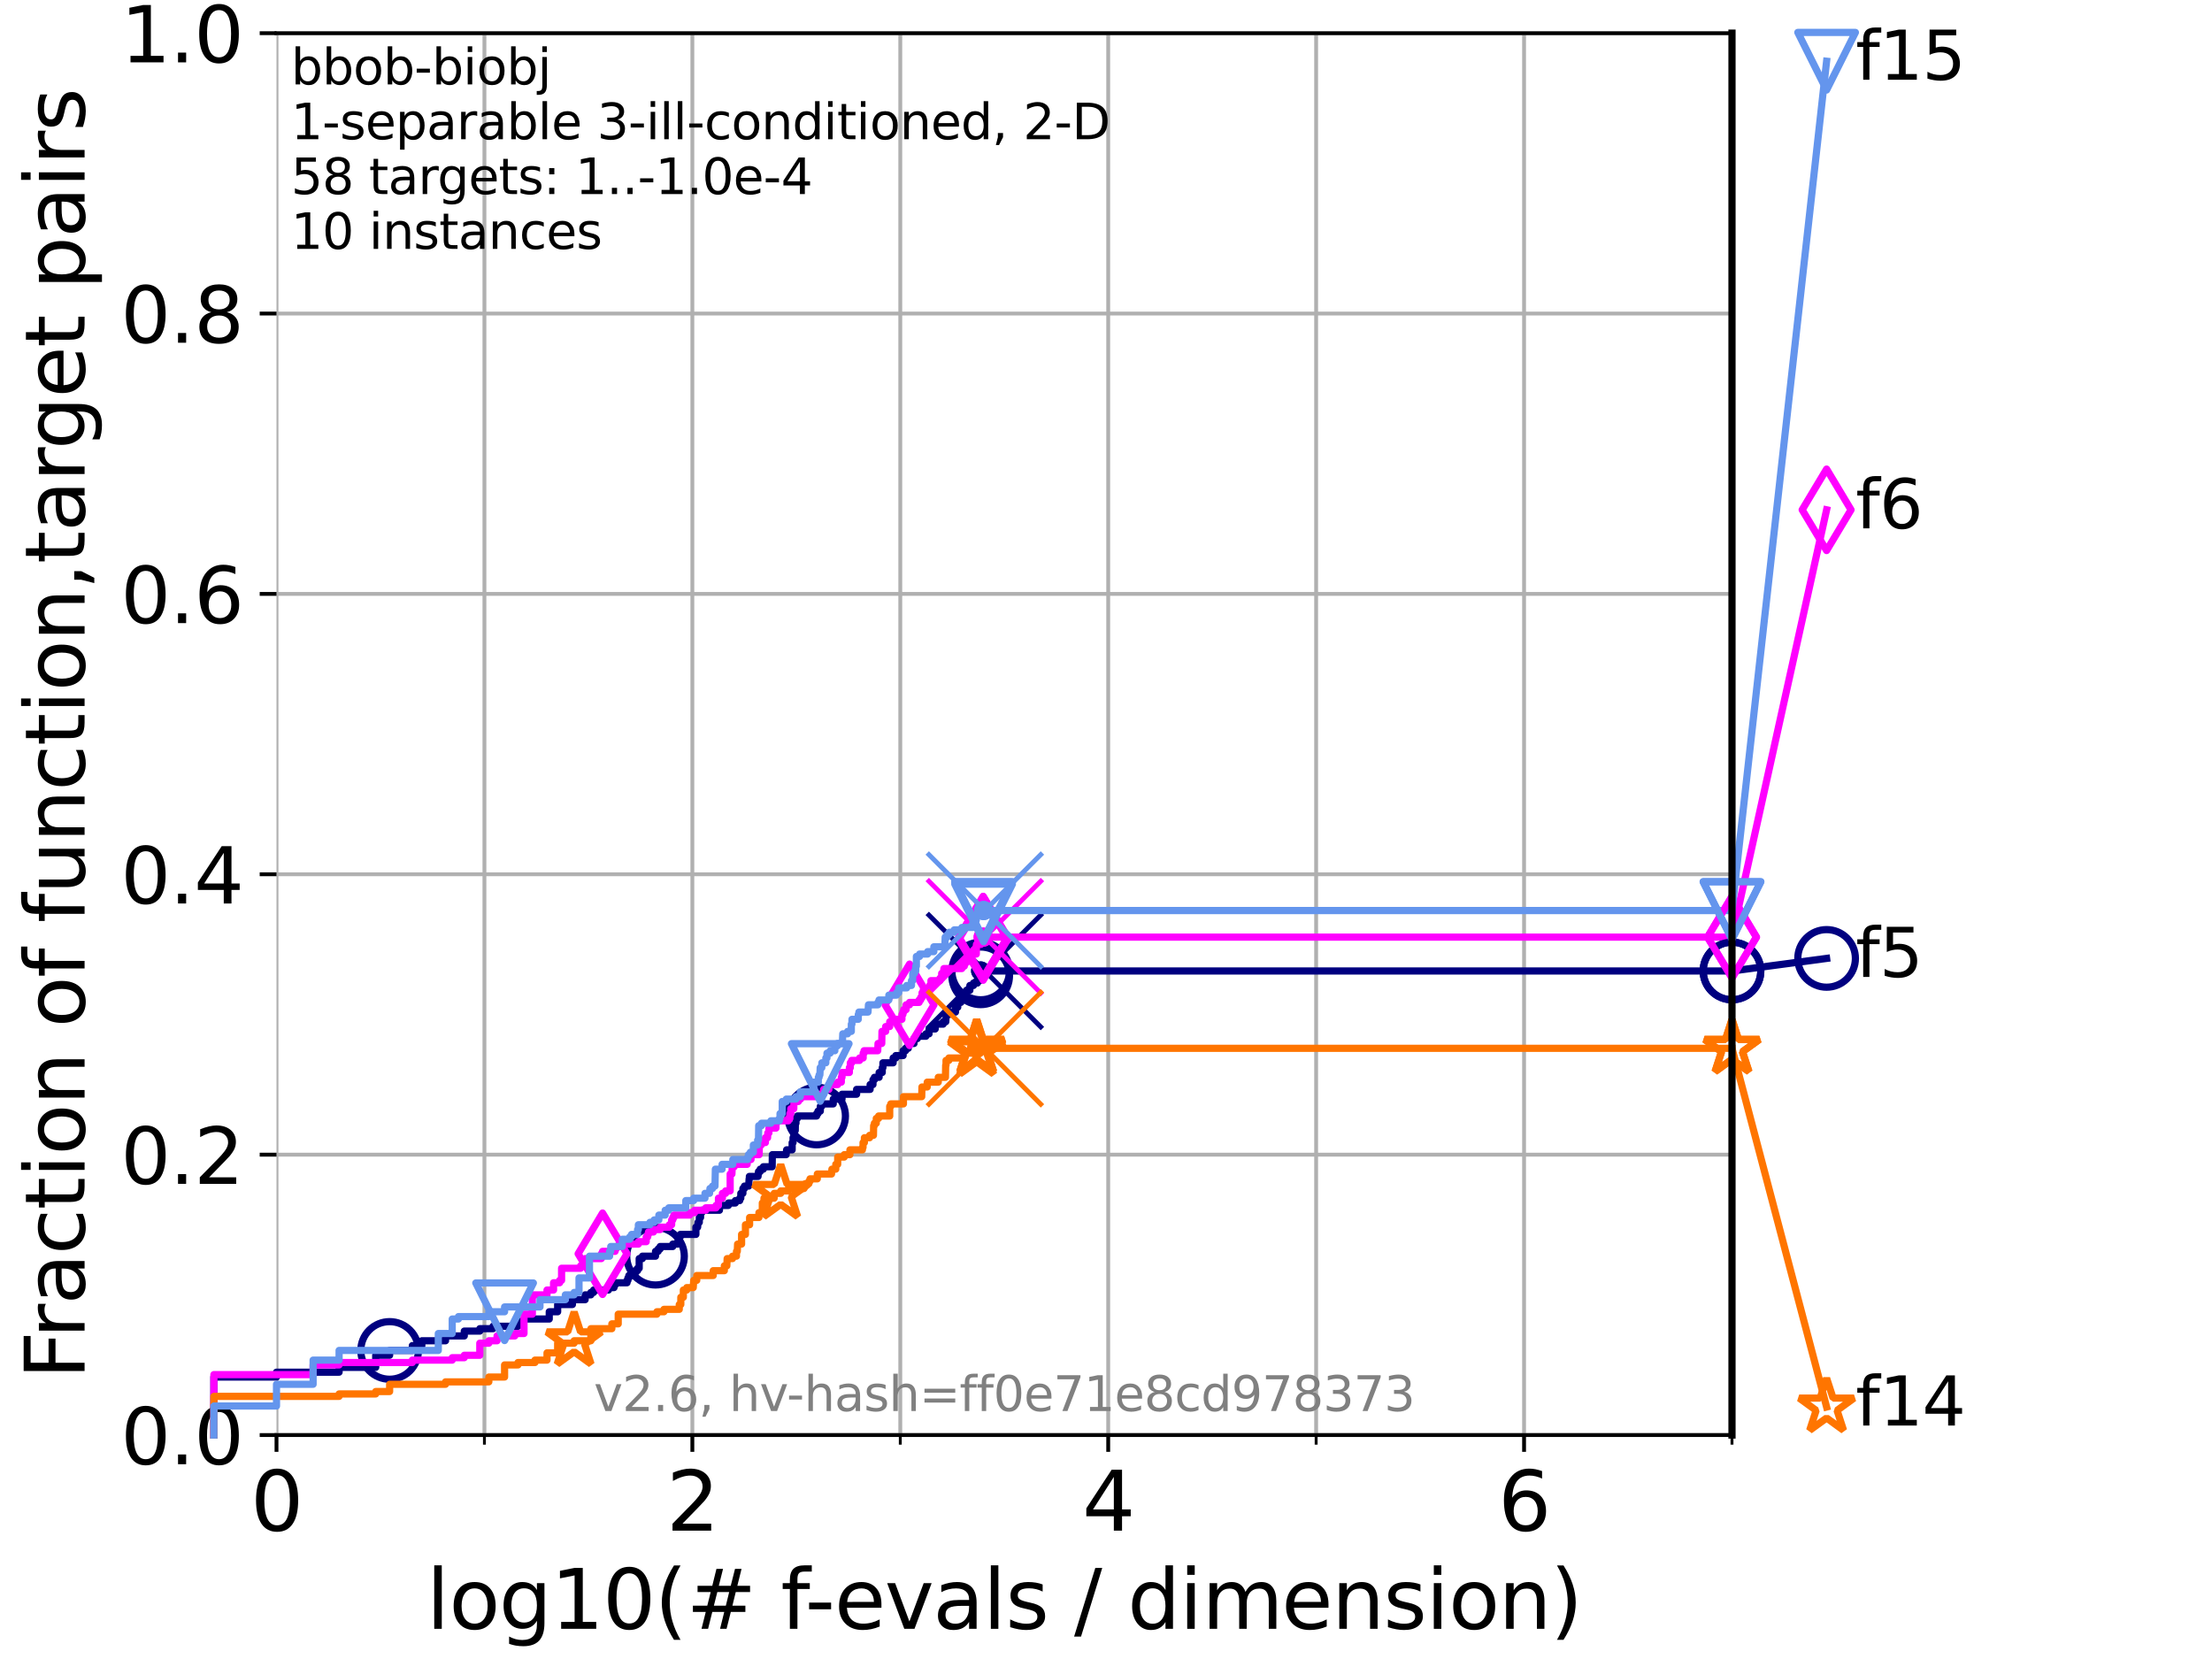 <?xml version="1.0" encoding="utf-8" standalone="no"?>
<!DOCTYPE svg PUBLIC "-//W3C//DTD SVG 1.1//EN"
  "http://www.w3.org/Graphics/SVG/1.1/DTD/svg11.dtd">
<svg xmlns:xlink="http://www.w3.org/1999/xlink" width="460.8pt" height="345.6pt" viewBox="0 0 460.8 345.6" xmlns="http://www.w3.org/2000/svg" version="1.1">
 <defs>
  <style type="text/css">*{stroke-linejoin: round; stroke-linecap: butt}</style>
 </defs>
 <g id="figure_1">
  <g id="patch_1">
   <path d="M 0 345.6 
L 460.8 345.6 
L 460.8 0 
L 0 0 
z
" style="fill: #ffffff"/>
  </g>
  <g id="axes_1">
   <g id="patch_2">
    <path d="M 57.6 298.944 
L 360.806 298.944 
L 360.806 6.912 
L 57.6 6.912 
z
" style="fill: #ffffff"/>
   </g>
   <g id="matplotlib.axis_1">
    <g id="xtick_1">
     <g id="line2d_1">
      <path d="M 57.6 298.944 
L 57.6 6.912 
" clip-path="url(#pe5f34dd727)" style="fill: none; stroke: #b0b0b0; stroke-width: 0.8; stroke-linecap: square"/>
     </g>
     <g id="line2d_2">
      <defs>
       <path id="md140150dd0" d="M 0 0 
L 0 3.5 
" style="stroke: #000000; stroke-width: 0.8"/>
      </defs>
      <g>
       <use xlink:href="#md140150dd0" x="57.6" y="298.944" style="stroke: #000000; stroke-width: 0.8"/>
      </g>
     </g>
     <g id="text_1">
      <!-- 0 -->
      <g transform="translate(52.192 318.861)scale(0.17 -0.17)">
       <defs>
        <path id="DejaVuSans-30" d="M 2034 4250 
Q 1547 4250 1301 3770 
Q 1056 3291 1056 2328 
Q 1056 1369 1301 889 
Q 1547 409 2034 409 
Q 2525 409 2770 889 
Q 3016 1369 3016 2328 
Q 3016 3291 2770 3770 
Q 2525 4250 2034 4250 
z
M 2034 4750 
Q 2819 4750 3233 4129 
Q 3647 3509 3647 2328 
Q 3647 1150 3233 529 
Q 2819 -91 2034 -91 
Q 1250 -91 836 529 
Q 422 1150 422 2328 
Q 422 3509 836 4129 
Q 1250 4750 2034 4750 
z
" transform="scale(0.016)"/>
       </defs>
       <use xlink:href="#DejaVuSans-30"/>
      </g>
     </g>
    </g>
    <g id="xtick_2">
     <g id="line2d_3">
      <path d="M 144.23 298.944 
L 144.23 6.912 
" clip-path="url(#pe5f34dd727)" style="fill: none; stroke: #b0b0b0; stroke-width: 0.8; stroke-linecap: square"/>
     </g>
     <g id="line2d_4">
      <g>
       <use xlink:href="#md140150dd0" x="144.23" y="298.944" style="stroke: #000000; stroke-width: 0.8"/>
      </g>
     </g>
     <g id="text_2">
      <!-- 2 -->
      <g transform="translate(138.822 318.861)scale(0.17 -0.17)">
       <defs>
        <path id="DejaVuSans-32" d="M 1228 531 
L 3431 531 
L 3431 0 
L 469 0 
L 469 531 
Q 828 903 1448 1529 
Q 2069 2156 2228 2338 
Q 2531 2678 2651 2914 
Q 2772 3150 2772 3378 
Q 2772 3750 2511 3984 
Q 2250 4219 1831 4219 
Q 1534 4219 1204 4116 
Q 875 4013 500 3803 
L 500 4441 
Q 881 4594 1212 4672 
Q 1544 4750 1819 4750 
Q 2544 4750 2975 4387 
Q 3406 4025 3406 3419 
Q 3406 3131 3298 2873 
Q 3191 2616 2906 2266 
Q 2828 2175 2409 1742 
Q 1991 1309 1228 531 
z
" transform="scale(0.016)"/>
       </defs>
       <use xlink:href="#DejaVuSans-32"/>
      </g>
     </g>
    </g>
    <g id="xtick_3">
     <g id="line2d_5">
      <path d="M 230.861 298.944 
L 230.861 6.912 
" clip-path="url(#pe5f34dd727)" style="fill: none; stroke: #b0b0b0; stroke-width: 0.8; stroke-linecap: square"/>
     </g>
     <g id="line2d_6">
      <g>
       <use xlink:href="#md140150dd0" x="230.861" y="298.944" style="stroke: #000000; stroke-width: 0.8"/>
      </g>
     </g>
     <g id="text_3">
      <!-- 4 -->
      <g transform="translate(225.453 318.861)scale(0.17 -0.17)">
       <defs>
        <path id="DejaVuSans-34" d="M 2419 4116 
L 825 1625 
L 2419 1625 
L 2419 4116 
z
M 2253 4666 
L 3047 4666 
L 3047 1625 
L 3713 1625 
L 3713 1100 
L 3047 1100 
L 3047 0 
L 2419 0 
L 2419 1100 
L 313 1100 
L 313 1709 
L 2253 4666 
z
" transform="scale(0.016)"/>
       </defs>
       <use xlink:href="#DejaVuSans-34"/>
      </g>
     </g>
    </g>
    <g id="xtick_4">
     <g id="line2d_7">
      <path d="M 317.491 298.944 
L 317.491 6.912 
" clip-path="url(#pe5f34dd727)" style="fill: none; stroke: #b0b0b0; stroke-width: 0.8; stroke-linecap: square"/>
     </g>
     <g id="line2d_8">
      <g>
       <use xlink:href="#md140150dd0" x="317.491" y="298.944" style="stroke: #000000; stroke-width: 0.8"/>
      </g>
     </g>
     <g id="text_4">
      <!-- 6 -->
      <g transform="translate(312.083 318.861)scale(0.17 -0.17)">
       <defs>
        <path id="DejaVuSans-36" d="M 2113 2584 
Q 1688 2584 1439 2293 
Q 1191 2003 1191 1497 
Q 1191 994 1439 701 
Q 1688 409 2113 409 
Q 2538 409 2786 701 
Q 3034 994 3034 1497 
Q 3034 2003 2786 2293 
Q 2538 2584 2113 2584 
z
M 3366 4563 
L 3366 3988 
Q 3128 4100 2886 4159 
Q 2644 4219 2406 4219 
Q 1781 4219 1451 3797 
Q 1122 3375 1075 2522 
Q 1259 2794 1537 2939 
Q 1816 3084 2150 3084 
Q 2853 3084 3261 2657 
Q 3669 2231 3669 1497 
Q 3669 778 3244 343 
Q 2819 -91 2113 -91 
Q 1303 -91 875 529 
Q 447 1150 447 2328 
Q 447 3434 972 4092 
Q 1497 4750 2381 4750 
Q 2619 4750 2861 4703 
Q 3103 4656 3366 4563 
z
" transform="scale(0.016)"/>
       </defs>
       <use xlink:href="#DejaVuSans-36"/>
      </g>
     </g>
    </g>
    <g id="xtick_5">
     <g id="line2d_9">
      <path d="M 100.915 298.944 
L 100.915 6.912 
" clip-path="url(#pe5f34dd727)" style="fill: none; stroke: #b0b0b0; stroke-width: 0.8; stroke-linecap: square"/>
     </g>
     <g id="line2d_10">
      <defs>
       <path id="m7e81d2c0dc" d="M 0 0 
L 0 2 
" style="stroke: #000000; stroke-width: 0.6"/>
      </defs>
      <g>
       <use xlink:href="#m7e81d2c0dc" x="100.915" y="298.944" style="stroke: #000000; stroke-width: 0.6"/>
      </g>
     </g>
    </g>
    <g id="xtick_6">
     <g id="line2d_11">
      <path d="M 187.546 298.944 
L 187.546 6.912 
" clip-path="url(#pe5f34dd727)" style="fill: none; stroke: #b0b0b0; stroke-width: 0.8; stroke-linecap: square"/>
     </g>
     <g id="line2d_12">
      <g>
       <use xlink:href="#m7e81d2c0dc" x="187.546" y="298.944" style="stroke: #000000; stroke-width: 0.6"/>
      </g>
     </g>
    </g>
    <g id="xtick_7">
     <g id="line2d_13">
      <path d="M 274.176 298.944 
L 274.176 6.912 
" clip-path="url(#pe5f34dd727)" style="fill: none; stroke: #b0b0b0; stroke-width: 0.8; stroke-linecap: square"/>
     </g>
     <g id="line2d_14">
      <g>
       <use xlink:href="#m7e81d2c0dc" x="274.176" y="298.944" style="stroke: #000000; stroke-width: 0.6"/>
      </g>
     </g>
    </g>
    <g id="xtick_8">
     <g id="line2d_15">
      <path d="M 360.806 298.944 
L 360.806 6.912 
" clip-path="url(#pe5f34dd727)" style="fill: none; stroke: #b0b0b0; stroke-width: 0.8; stroke-linecap: square"/>
     </g>
     <g id="line2d_16">
      <g>
       <use xlink:href="#m7e81d2c0dc" x="360.806" y="298.944" style="stroke: #000000; stroke-width: 0.6"/>
      </g>
     </g>
    </g>
    <g id="text_5">
     <!-- log10(# f-evals / dimension) -->
     <g transform="translate(88.823 339.314)scale(0.17 -0.17)">
      <defs>
       <path id="DejaVuSans-6c" d="M 603 4863 
L 1178 4863 
L 1178 0 
L 603 0 
L 603 4863 
z
" transform="scale(0.016)"/>
       <path id="DejaVuSans-6f" d="M 1959 3097 
Q 1497 3097 1228 2736 
Q 959 2375 959 1747 
Q 959 1119 1226 758 
Q 1494 397 1959 397 
Q 2419 397 2687 759 
Q 2956 1122 2956 1747 
Q 2956 2369 2687 2733 
Q 2419 3097 1959 3097 
z
M 1959 3584 
Q 2709 3584 3137 3096 
Q 3566 2609 3566 1747 
Q 3566 888 3137 398 
Q 2709 -91 1959 -91 
Q 1206 -91 779 398 
Q 353 888 353 1747 
Q 353 2609 779 3096 
Q 1206 3584 1959 3584 
z
" transform="scale(0.016)"/>
       <path id="DejaVuSans-67" d="M 2906 1791 
Q 2906 2416 2648 2759 
Q 2391 3103 1925 3103 
Q 1463 3103 1205 2759 
Q 947 2416 947 1791 
Q 947 1169 1205 825 
Q 1463 481 1925 481 
Q 2391 481 2648 825 
Q 2906 1169 2906 1791 
z
M 3481 434 
Q 3481 -459 3084 -895 
Q 2688 -1331 1869 -1331 
Q 1566 -1331 1297 -1286 
Q 1028 -1241 775 -1147 
L 775 -588 
Q 1028 -725 1275 -790 
Q 1522 -856 1778 -856 
Q 2344 -856 2625 -561 
Q 2906 -266 2906 331 
L 2906 616 
Q 2728 306 2450 153 
Q 2172 0 1784 0 
Q 1141 0 747 490 
Q 353 981 353 1791 
Q 353 2603 747 3093 
Q 1141 3584 1784 3584 
Q 2172 3584 2450 3431 
Q 2728 3278 2906 2969 
L 2906 3500 
L 3481 3500 
L 3481 434 
z
" transform="scale(0.016)"/>
       <path id="DejaVuSans-31" d="M 794 531 
L 1825 531 
L 1825 4091 
L 703 3866 
L 703 4441 
L 1819 4666 
L 2450 4666 
L 2450 531 
L 3481 531 
L 3481 0 
L 794 0 
L 794 531 
z
" transform="scale(0.016)"/>
       <path id="DejaVuSans-28" d="M 1984 4856 
Q 1566 4138 1362 3434 
Q 1159 2731 1159 2009 
Q 1159 1288 1364 580 
Q 1569 -128 1984 -844 
L 1484 -844 
Q 1016 -109 783 600 
Q 550 1309 550 2009 
Q 550 2706 781 3412 
Q 1013 4119 1484 4856 
L 1984 4856 
z
" transform="scale(0.016)"/>
       <path id="DejaVuSans-23" d="M 3272 2816 
L 2363 2816 
L 2100 1772 
L 3016 1772 
L 3272 2816 
z
M 2803 4594 
L 2478 3297 
L 3391 3297 
L 3719 4594 
L 4219 4594 
L 3897 3297 
L 4872 3297 
L 4872 2816 
L 3775 2816 
L 3519 1772 
L 4513 1772 
L 4513 1294 
L 3397 1294 
L 3072 0 
L 2572 0 
L 2894 1294 
L 1978 1294 
L 1656 0 
L 1153 0 
L 1478 1294 
L 494 1294 
L 494 1772 
L 1594 1772 
L 1856 2816 
L 850 2816 
L 850 3297 
L 1978 3297 
L 2297 4594 
L 2803 4594 
z
" transform="scale(0.016)"/>
       <path id="DejaVuSans-20" transform="scale(0.016)"/>
       <path id="DejaVuSans-66" d="M 2375 4863 
L 2375 4384 
L 1825 4384 
Q 1516 4384 1395 4259 
Q 1275 4134 1275 3809 
L 1275 3500 
L 2222 3500 
L 2222 3053 
L 1275 3053 
L 1275 0 
L 697 0 
L 697 3053 
L 147 3053 
L 147 3500 
L 697 3500 
L 697 3744 
Q 697 4328 969 4595 
Q 1241 4863 1831 4863 
L 2375 4863 
z
" transform="scale(0.016)"/>
       <path id="DejaVuSans-2d" d="M 313 2009 
L 1997 2009 
L 1997 1497 
L 313 1497 
L 313 2009 
z
" transform="scale(0.016)"/>
       <path id="DejaVuSans-65" d="M 3597 1894 
L 3597 1613 
L 953 1613 
Q 991 1019 1311 708 
Q 1631 397 2203 397 
Q 2534 397 2845 478 
Q 3156 559 3463 722 
L 3463 178 
Q 3153 47 2828 -22 
Q 2503 -91 2169 -91 
Q 1331 -91 842 396 
Q 353 884 353 1716 
Q 353 2575 817 3079 
Q 1281 3584 2069 3584 
Q 2775 3584 3186 3129 
Q 3597 2675 3597 1894 
z
M 3022 2063 
Q 3016 2534 2758 2815 
Q 2500 3097 2075 3097 
Q 1594 3097 1305 2825 
Q 1016 2553 972 2059 
L 3022 2063 
z
" transform="scale(0.016)"/>
       <path id="DejaVuSans-76" d="M 191 3500 
L 800 3500 
L 1894 563 
L 2988 3500 
L 3597 3500 
L 2284 0 
L 1503 0 
L 191 3500 
z
" transform="scale(0.016)"/>
       <path id="DejaVuSans-61" d="M 2194 1759 
Q 1497 1759 1228 1600 
Q 959 1441 959 1056 
Q 959 750 1161 570 
Q 1363 391 1709 391 
Q 2188 391 2477 730 
Q 2766 1069 2766 1631 
L 2766 1759 
L 2194 1759 
z
M 3341 1997 
L 3341 0 
L 2766 0 
L 2766 531 
Q 2569 213 2275 61 
Q 1981 -91 1556 -91 
Q 1019 -91 701 211 
Q 384 513 384 1019 
Q 384 1609 779 1909 
Q 1175 2209 1959 2209 
L 2766 2209 
L 2766 2266 
Q 2766 2663 2505 2880 
Q 2244 3097 1772 3097 
Q 1472 3097 1187 3025 
Q 903 2953 641 2809 
L 641 3341 
Q 956 3463 1253 3523 
Q 1550 3584 1831 3584 
Q 2591 3584 2966 3190 
Q 3341 2797 3341 1997 
z
" transform="scale(0.016)"/>
       <path id="DejaVuSans-73" d="M 2834 3397 
L 2834 2853 
Q 2591 2978 2328 3040 
Q 2066 3103 1784 3103 
Q 1356 3103 1142 2972 
Q 928 2841 928 2578 
Q 928 2378 1081 2264 
Q 1234 2150 1697 2047 
L 1894 2003 
Q 2506 1872 2764 1633 
Q 3022 1394 3022 966 
Q 3022 478 2636 193 
Q 2250 -91 1575 -91 
Q 1294 -91 989 -36 
Q 684 19 347 128 
L 347 722 
Q 666 556 975 473 
Q 1284 391 1588 391 
Q 1994 391 2212 530 
Q 2431 669 2431 922 
Q 2431 1156 2273 1281 
Q 2116 1406 1581 1522 
L 1381 1569 
Q 847 1681 609 1914 
Q 372 2147 372 2553 
Q 372 3047 722 3315 
Q 1072 3584 1716 3584 
Q 2034 3584 2315 3537 
Q 2597 3491 2834 3397 
z
" transform="scale(0.016)"/>
       <path id="DejaVuSans-2f" d="M 1625 4666 
L 2156 4666 
L 531 -594 
L 0 -594 
L 1625 4666 
z
" transform="scale(0.016)"/>
       <path id="DejaVuSans-64" d="M 2906 2969 
L 2906 4863 
L 3481 4863 
L 3481 0 
L 2906 0 
L 2906 525 
Q 2725 213 2448 61 
Q 2172 -91 1784 -91 
Q 1150 -91 751 415 
Q 353 922 353 1747 
Q 353 2572 751 3078 
Q 1150 3584 1784 3584 
Q 2172 3584 2448 3432 
Q 2725 3281 2906 2969 
z
M 947 1747 
Q 947 1113 1208 752 
Q 1469 391 1925 391 
Q 2381 391 2643 752 
Q 2906 1113 2906 1747 
Q 2906 2381 2643 2742 
Q 2381 3103 1925 3103 
Q 1469 3103 1208 2742 
Q 947 2381 947 1747 
z
" transform="scale(0.016)"/>
       <path id="DejaVuSans-69" d="M 603 3500 
L 1178 3500 
L 1178 0 
L 603 0 
L 603 3500 
z
M 603 4863 
L 1178 4863 
L 1178 4134 
L 603 4134 
L 603 4863 
z
" transform="scale(0.016)"/>
       <path id="DejaVuSans-6d" d="M 3328 2828 
Q 3544 3216 3844 3400 
Q 4144 3584 4550 3584 
Q 5097 3584 5394 3201 
Q 5691 2819 5691 2113 
L 5691 0 
L 5113 0 
L 5113 2094 
Q 5113 2597 4934 2840 
Q 4756 3084 4391 3084 
Q 3944 3084 3684 2787 
Q 3425 2491 3425 1978 
L 3425 0 
L 2847 0 
L 2847 2094 
Q 2847 2600 2669 2842 
Q 2491 3084 2119 3084 
Q 1678 3084 1418 2786 
Q 1159 2488 1159 1978 
L 1159 0 
L 581 0 
L 581 3500 
L 1159 3500 
L 1159 2956 
Q 1356 3278 1631 3431 
Q 1906 3584 2284 3584 
Q 2666 3584 2933 3390 
Q 3200 3197 3328 2828 
z
" transform="scale(0.016)"/>
       <path id="DejaVuSans-6e" d="M 3513 2113 
L 3513 0 
L 2938 0 
L 2938 2094 
Q 2938 2591 2744 2837 
Q 2550 3084 2163 3084 
Q 1697 3084 1428 2787 
Q 1159 2491 1159 1978 
L 1159 0 
L 581 0 
L 581 3500 
L 1159 3500 
L 1159 2956 
Q 1366 3272 1645 3428 
Q 1925 3584 2291 3584 
Q 2894 3584 3203 3211 
Q 3513 2838 3513 2113 
z
" transform="scale(0.016)"/>
       <path id="DejaVuSans-29" d="M 513 4856 
L 1013 4856 
Q 1481 4119 1714 3412 
Q 1947 2706 1947 2009 
Q 1947 1309 1714 600 
Q 1481 -109 1013 -844 
L 513 -844 
Q 928 -128 1133 580 
Q 1338 1288 1338 2009 
Q 1338 2731 1133 3434 
Q 928 4138 513 4856 
z
" transform="scale(0.016)"/>
      </defs>
      <use xlink:href="#DejaVuSans-6c"/>
      <use xlink:href="#DejaVuSans-6f" x="27.783"/>
      <use xlink:href="#DejaVuSans-67" x="88.965"/>
      <use xlink:href="#DejaVuSans-31" x="152.441"/>
      <use xlink:href="#DejaVuSans-30" x="216.064"/>
      <use xlink:href="#DejaVuSans-28" x="279.688"/>
      <use xlink:href="#DejaVuSans-23" x="318.701"/>
      <use xlink:href="#DejaVuSans-20" x="402.49"/>
      <use xlink:href="#DejaVuSans-66" x="434.277"/>
      <use xlink:href="#DejaVuSans-2d" x="463.982"/>
      <use xlink:href="#DejaVuSans-65" x="500.066"/>
      <use xlink:href="#DejaVuSans-76" x="561.59"/>
      <use xlink:href="#DejaVuSans-61" x="620.77"/>
      <use xlink:href="#DejaVuSans-6c" x="682.049"/>
      <use xlink:href="#DejaVuSans-73" x="709.832"/>
      <use xlink:href="#DejaVuSans-20" x="761.932"/>
      <use xlink:href="#DejaVuSans-2f" x="793.719"/>
      <use xlink:href="#DejaVuSans-20" x="827.41"/>
      <use xlink:href="#DejaVuSans-64" x="859.197"/>
      <use xlink:href="#DejaVuSans-69" x="922.674"/>
      <use xlink:href="#DejaVuSans-6d" x="950.457"/>
      <use xlink:href="#DejaVuSans-65" x="1047.869"/>
      <use xlink:href="#DejaVuSans-6e" x="1109.393"/>
      <use xlink:href="#DejaVuSans-73" x="1172.771"/>
      <use xlink:href="#DejaVuSans-69" x="1224.871"/>
      <use xlink:href="#DejaVuSans-6f" x="1252.654"/>
      <use xlink:href="#DejaVuSans-6e" x="1313.836"/>
      <use xlink:href="#DejaVuSans-29" x="1377.215"/>
     </g>
    </g>
   </g>
   <g id="matplotlib.axis_2">
    <g id="ytick_1">
     <g id="line2d_17">
      <path d="M 57.6 298.944 
L 360.806 298.944 
" clip-path="url(#pe5f34dd727)" style="fill: none; stroke: #b0b0b0; stroke-width: 0.8; stroke-linecap: square"/>
     </g>
     <g id="line2d_18">
      <defs>
       <path id="mfe351d9aad" d="M 0 0 
L -3.5 0 
" style="stroke: #000000; stroke-width: 0.8"/>
      </defs>
      <g>
       <use xlink:href="#mfe351d9aad" x="57.6" y="298.944" style="stroke: #000000; stroke-width: 0.8"/>
      </g>
     </g>
     <g id="text_6">
      <!-- 0.0 -->
      <g transform="translate(25.155 305.023)scale(0.16 -0.16)">
       <defs>
        <path id="DejaVuSans-2e" d="M 684 794 
L 1344 794 
L 1344 0 
L 684 0 
L 684 794 
z
" transform="scale(0.016)"/>
       </defs>
       <use xlink:href="#DejaVuSans-30"/>
       <use xlink:href="#DejaVuSans-2e" x="63.623"/>
       <use xlink:href="#DejaVuSans-30" x="95.41"/>
      </g>
     </g>
    </g>
    <g id="ytick_2">
     <g id="line2d_19">
      <path d="M 57.6 240.538 
L 360.806 240.538 
" clip-path="url(#pe5f34dd727)" style="fill: none; stroke: #b0b0b0; stroke-width: 0.8; stroke-linecap: square"/>
     </g>
     <g id="line2d_20">
      <g>
       <use xlink:href="#mfe351d9aad" x="57.6" y="240.538" style="stroke: #000000; stroke-width: 0.8"/>
      </g>
     </g>
     <g id="text_7">
      <!-- 0.2 -->
      <g transform="translate(25.155 246.616)scale(0.16 -0.16)">
       <use xlink:href="#DejaVuSans-30"/>
       <use xlink:href="#DejaVuSans-2e" x="63.623"/>
       <use xlink:href="#DejaVuSans-32" x="95.41"/>
      </g>
     </g>
    </g>
    <g id="ytick_3">
     <g id="line2d_21">
      <path d="M 57.6 182.131 
L 360.806 182.131 
" clip-path="url(#pe5f34dd727)" style="fill: none; stroke: #b0b0b0; stroke-width: 0.8; stroke-linecap: square"/>
     </g>
     <g id="line2d_22">
      <g>
       <use xlink:href="#mfe351d9aad" x="57.6" y="182.131" style="stroke: #000000; stroke-width: 0.8"/>
      </g>
     </g>
     <g id="text_8">
      <!-- 0.4 -->
      <g transform="translate(25.155 188.21)scale(0.16 -0.16)">
       <use xlink:href="#DejaVuSans-30"/>
       <use xlink:href="#DejaVuSans-2e" x="63.623"/>
       <use xlink:href="#DejaVuSans-34" x="95.41"/>
      </g>
     </g>
    </g>
    <g id="ytick_4">
     <g id="line2d_23">
      <path d="M 57.6 123.725 
L 360.806 123.725 
" clip-path="url(#pe5f34dd727)" style="fill: none; stroke: #b0b0b0; stroke-width: 0.8; stroke-linecap: square"/>
     </g>
     <g id="line2d_24">
      <g>
       <use xlink:href="#mfe351d9aad" x="57.6" y="123.725" style="stroke: #000000; stroke-width: 0.8"/>
      </g>
     </g>
     <g id="text_9">
      <!-- 0.6 -->
      <g transform="translate(25.155 129.804)scale(0.16 -0.16)">
       <use xlink:href="#DejaVuSans-30"/>
       <use xlink:href="#DejaVuSans-2e" x="63.623"/>
       <use xlink:href="#DejaVuSans-36" x="95.41"/>
      </g>
     </g>
    </g>
    <g id="ytick_5">
     <g id="line2d_25">
      <path d="M 57.6 65.318 
L 360.806 65.318 
" clip-path="url(#pe5f34dd727)" style="fill: none; stroke: #b0b0b0; stroke-width: 0.8; stroke-linecap: square"/>
     </g>
     <g id="line2d_26">
      <g>
       <use xlink:href="#mfe351d9aad" x="57.6" y="65.318" style="stroke: #000000; stroke-width: 0.8"/>
      </g>
     </g>
     <g id="text_10">
      <!-- 0.8 -->
      <g transform="translate(25.155 71.397)scale(0.16 -0.16)">
       <defs>
        <path id="DejaVuSans-38" d="M 2034 2216 
Q 1584 2216 1326 1975 
Q 1069 1734 1069 1313 
Q 1069 891 1326 650 
Q 1584 409 2034 409 
Q 2484 409 2743 651 
Q 3003 894 3003 1313 
Q 3003 1734 2745 1975 
Q 2488 2216 2034 2216 
z
M 1403 2484 
Q 997 2584 770 2862 
Q 544 3141 544 3541 
Q 544 4100 942 4425 
Q 1341 4750 2034 4750 
Q 2731 4750 3128 4425 
Q 3525 4100 3525 3541 
Q 3525 3141 3298 2862 
Q 3072 2584 2669 2484 
Q 3125 2378 3379 2068 
Q 3634 1759 3634 1313 
Q 3634 634 3220 271 
Q 2806 -91 2034 -91 
Q 1263 -91 848 271 
Q 434 634 434 1313 
Q 434 1759 690 2068 
Q 947 2378 1403 2484 
z
M 1172 3481 
Q 1172 3119 1398 2916 
Q 1625 2713 2034 2713 
Q 2441 2713 2670 2916 
Q 2900 3119 2900 3481 
Q 2900 3844 2670 4047 
Q 2441 4250 2034 4250 
Q 1625 4250 1398 4047 
Q 1172 3844 1172 3481 
z
" transform="scale(0.016)"/>
       </defs>
       <use xlink:href="#DejaVuSans-30"/>
       <use xlink:href="#DejaVuSans-2e" x="63.623"/>
       <use xlink:href="#DejaVuSans-38" x="95.41"/>
      </g>
     </g>
    </g>
    <g id="ytick_6">
     <g id="line2d_27">
      <path d="M 57.6 6.912 
L 360.806 6.912 
" clip-path="url(#pe5f34dd727)" style="fill: none; stroke: #b0b0b0; stroke-width: 0.8; stroke-linecap: square"/>
     </g>
     <g id="line2d_28">
      <g>
       <use xlink:href="#mfe351d9aad" x="57.6" y="6.912" style="stroke: #000000; stroke-width: 0.8"/>
      </g>
     </g>
     <g id="text_11">
      <!-- 1.0 -->
      <g transform="translate(25.155 12.991)scale(0.16 -0.16)">
       <use xlink:href="#DejaVuSans-31"/>
       <use xlink:href="#DejaVuSans-2e" x="63.623"/>
       <use xlink:href="#DejaVuSans-30" x="95.41"/>
      </g>
     </g>
    </g>
    <g id="text_12">
     <!-- Fraction of function,target pairs -->
     <g transform="translate(17.62 287.313)rotate(-90)scale(0.17 -0.17)">
      <defs>
       <path id="DejaVuSans-46" d="M 628 4666 
L 3309 4666 
L 3309 4134 
L 1259 4134 
L 1259 2759 
L 3109 2759 
L 3109 2228 
L 1259 2228 
L 1259 0 
L 628 0 
L 628 4666 
z
" transform="scale(0.016)"/>
       <path id="DejaVuSans-72" d="M 2631 2963 
Q 2534 3019 2420 3045 
Q 2306 3072 2169 3072 
Q 1681 3072 1420 2755 
Q 1159 2438 1159 1844 
L 1159 0 
L 581 0 
L 581 3500 
L 1159 3500 
L 1159 2956 
Q 1341 3275 1631 3429 
Q 1922 3584 2338 3584 
Q 2397 3584 2469 3576 
Q 2541 3569 2628 3553 
L 2631 2963 
z
" transform="scale(0.016)"/>
       <path id="DejaVuSans-63" d="M 3122 3366 
L 3122 2828 
Q 2878 2963 2633 3030 
Q 2388 3097 2138 3097 
Q 1578 3097 1268 2742 
Q 959 2388 959 1747 
Q 959 1106 1268 751 
Q 1578 397 2138 397 
Q 2388 397 2633 464 
Q 2878 531 3122 666 
L 3122 134 
Q 2881 22 2623 -34 
Q 2366 -91 2075 -91 
Q 1284 -91 818 406 
Q 353 903 353 1747 
Q 353 2603 823 3093 
Q 1294 3584 2113 3584 
Q 2378 3584 2631 3529 
Q 2884 3475 3122 3366 
z
" transform="scale(0.016)"/>
       <path id="DejaVuSans-74" d="M 1172 4494 
L 1172 3500 
L 2356 3500 
L 2356 3053 
L 1172 3053 
L 1172 1153 
Q 1172 725 1289 603 
Q 1406 481 1766 481 
L 2356 481 
L 2356 0 
L 1766 0 
Q 1100 0 847 248 
Q 594 497 594 1153 
L 594 3053 
L 172 3053 
L 172 3500 
L 594 3500 
L 594 4494 
L 1172 4494 
z
" transform="scale(0.016)"/>
       <path id="DejaVuSans-75" d="M 544 1381 
L 544 3500 
L 1119 3500 
L 1119 1403 
Q 1119 906 1312 657 
Q 1506 409 1894 409 
Q 2359 409 2629 706 
Q 2900 1003 2900 1516 
L 2900 3500 
L 3475 3500 
L 3475 0 
L 2900 0 
L 2900 538 
Q 2691 219 2414 64 
Q 2138 -91 1772 -91 
Q 1169 -91 856 284 
Q 544 659 544 1381 
z
M 1991 3584 
L 1991 3584 
z
" transform="scale(0.016)"/>
       <path id="DejaVuSans-2c" d="M 750 794 
L 1409 794 
L 1409 256 
L 897 -744 
L 494 -744 
L 750 256 
L 750 794 
z
" transform="scale(0.016)"/>
       <path id="DejaVuSans-70" d="M 1159 525 
L 1159 -1331 
L 581 -1331 
L 581 3500 
L 1159 3500 
L 1159 2969 
Q 1341 3281 1617 3432 
Q 1894 3584 2278 3584 
Q 2916 3584 3314 3078 
Q 3713 2572 3713 1747 
Q 3713 922 3314 415 
Q 2916 -91 2278 -91 
Q 1894 -91 1617 61 
Q 1341 213 1159 525 
z
M 3116 1747 
Q 3116 2381 2855 2742 
Q 2594 3103 2138 3103 
Q 1681 3103 1420 2742 
Q 1159 2381 1159 1747 
Q 1159 1113 1420 752 
Q 1681 391 2138 391 
Q 2594 391 2855 752 
Q 3116 1113 3116 1747 
z
" transform="scale(0.016)"/>
      </defs>
      <use xlink:href="#DejaVuSans-46"/>
      <use xlink:href="#DejaVuSans-72" x="50.27"/>
      <use xlink:href="#DejaVuSans-61" x="91.383"/>
      <use xlink:href="#DejaVuSans-63" x="152.662"/>
      <use xlink:href="#DejaVuSans-74" x="207.643"/>
      <use xlink:href="#DejaVuSans-69" x="246.852"/>
      <use xlink:href="#DejaVuSans-6f" x="274.635"/>
      <use xlink:href="#DejaVuSans-6e" x="335.816"/>
      <use xlink:href="#DejaVuSans-20" x="399.195"/>
      <use xlink:href="#DejaVuSans-6f" x="430.982"/>
      <use xlink:href="#DejaVuSans-66" x="492.164"/>
      <use xlink:href="#DejaVuSans-20" x="527.369"/>
      <use xlink:href="#DejaVuSans-66" x="559.156"/>
      <use xlink:href="#DejaVuSans-75" x="594.361"/>
      <use xlink:href="#DejaVuSans-6e" x="657.74"/>
      <use xlink:href="#DejaVuSans-63" x="721.119"/>
      <use xlink:href="#DejaVuSans-74" x="776.1"/>
      <use xlink:href="#DejaVuSans-69" x="815.309"/>
      <use xlink:href="#DejaVuSans-6f" x="843.092"/>
      <use xlink:href="#DejaVuSans-6e" x="904.273"/>
      <use xlink:href="#DejaVuSans-2c" x="967.652"/>
      <use xlink:href="#DejaVuSans-74" x="999.439"/>
      <use xlink:href="#DejaVuSans-61" x="1038.648"/>
      <use xlink:href="#DejaVuSans-72" x="1099.928"/>
      <use xlink:href="#DejaVuSans-67" x="1139.291"/>
      <use xlink:href="#DejaVuSans-65" x="1202.768"/>
      <use xlink:href="#DejaVuSans-74" x="1264.291"/>
      <use xlink:href="#DejaVuSans-20" x="1303.5"/>
      <use xlink:href="#DejaVuSans-70" x="1335.287"/>
      <use xlink:href="#DejaVuSans-61" x="1398.764"/>
      <use xlink:href="#DejaVuSans-69" x="1460.043"/>
      <use xlink:href="#DejaVuSans-72" x="1487.826"/>
      <use xlink:href="#DejaVuSans-73" x="1528.939"/>
     </g>
    </g>
   </g>
   <g id="line2d_29">
    <defs>
     <path id="m2ef7f69cbb" d="M 0 1.5 
C 0.398 1.5 0.779 1.342 1.061 1.061 
C 1.342 0.779 1.5 0.398 1.5 0 
C 1.5 -0.398 1.342 -0.779 1.061 -1.061 
C 0.779 -1.342 0.398 -1.5 0 -1.5 
C -0.398 -1.5 -0.779 -1.342 -1.061 -1.061 
C -1.342 -0.779 -1.5 -0.398 -1.5 0 
C -1.5 0.398 -1.342 0.779 -1.061 1.061 
C -0.779 1.342 -0.398 1.5 0 1.5 
z
" style="stroke: #000080"/>
    </defs>
    <g>
     <use xlink:href="#m2ef7f69cbb" x="204.291" y="202.271" style="fill: #000080; stroke: #000080"/>
     <use xlink:href="#m2ef7f69cbb" x="204.291" y="202.271" style="fill: #000080; stroke: #000080"/>
    </g>
   </g>
   <g id="line2d_30">
    <path d="M 44.561 298.944 
L 44.561 286.86 
L 57.6 286.86 
L 57.6 285.853 
L 70.639 285.853 
L 70.639 284.846 
L 78.267 284.846 
L 78.267 282.328 
L 81.166 282.328 
L 81.166 281.321 
L 85.894 281.321 
L 85.894 280.314 
L 87.876 280.314 
L 87.876 279.307 
L 92.812 279.307 
L 92.812 278.3 
L 96.718 278.3 
L 96.718 277.293 
L 99.95 277.293 
L 99.95 276.79 
L 102.708 276.79 
L 102.708 276.286 
L 107.905 276.286 
L 107.905 275.279 
L 109.159 275.279 
L 109.159 274.776 
L 114.419 274.776 
L 114.419 273.265 
L 116.17 273.265 
L 116.17 271.755 
L 119.248 271.755 
L 119.248 270.748 
L 121.893 270.748 
L 121.893 269.741 
L 123.088 269.741 
L 123.088 269.237 
L 123.658 269.237 
L 123.658 268.734 
L 126.757 268.734 
L 126.757 268.23 
L 127.911 268.23 
L 127.911 267.727 
L 128.134 267.727 
L 128.134 267.223 
L 130.618 267.223 
L 130.618 266.72 
L 130.811 266.72 
L 130.811 266.216 
L 131.002 266.216 
L 131.002 265.713 
L 132.287 265.713 
L 132.287 264.706 
L 132.812 264.706 
L 132.812 264.202 
L 133.154 264.202 
L 133.154 262.188 
L 133.82 262.188 
L 133.82 261.685 
L 136.556 261.685 
L 136.556 260.678 
L 137.113 260.678 
L 137.113 260.174 
L 137.521 260.174 
L 137.521 259.671 
L 140.15 259.671 
L 140.15 259.167 
L 141.173 259.167 
L 141.173 258.664 
L 141.502 258.664 
L 141.502 257.657 
L 141.718 257.657 
L 141.718 257.153 
L 144.968 257.153 
L 144.968 255.643 
L 145.327 255.643 
L 145.415 254.636 
L 145.678 254.636 
L 145.678 253.629 
L 145.938 253.629 
L 145.938 252.622 
L 146.194 252.622 
L 146.194 252.118 
L 149.876 252.118 
L 149.876 251.111 
L 151.732 251.111 
L 151.732 250.608 
L 153.189 250.608 
L 153.189 250.104 
L 154.101 250.104 
L 154.101 249.601 
L 154.323 249.601 
L 154.323 248.594 
L 154.758 248.594 
L 154.758 247.587 
L 155.077 247.587 
L 155.077 247.083 
L 155.955 247.083 
L 156.056 245.573 
L 156.106 245.573 
L 156.106 245.069 
L 157.917 245.069 
L 158.007 244.062 
L 158.366 244.062 
L 158.366 243.559 
L 159.02 243.559 
L 159.02 243.055 
L 160.855 243.055 
L 160.894 240.538 
L 163.766 240.538 
L 163.866 239.531 
L 165.022 239.531 
L 165.022 238.02 
L 165.208 238.02 
L 165.208 237.013 
L 165.362 237.013 
L 165.362 236.51 
L 165.514 236.51 
L 165.514 235.503 
L 165.665 235.503 
L 165.695 233.992 
L 165.815 233.992 
L 165.815 232.985 
L 166.111 232.985 
L 166.111 232.482 
L 170.12 232.482 
L 170.12 231.978 
L 170.403 231.978 
L 170.403 231.475 
L 170.888 231.475 
L 170.888 230.468 
L 171.182 230.468 
L 171.182 229.964 
L 173.581 229.964 
L 173.581 228.957 
L 175.406 228.957 
L 175.406 227.95 
L 178.447 227.95 
L 178.447 226.943 
L 181.261 226.943 
L 181.261 225.936 
L 181.856 225.936 
L 181.856 224.929 
L 182.159 224.929 
L 182.159 224.425 
L 183.135 224.425 
L 183.135 223.418 
L 183.789 223.418 
L 183.789 222.411 
L 183.927 222.411 
L 183.927 221.404 
L 186.059 221.404 
L 186.059 220.397 
L 186.61 220.397 
L 186.61 219.894 
L 188.138 219.894 
L 188.138 218.887 
L 188.642 218.887 
L 188.642 218.383 
L 189.21 218.383 
L 189.21 217.376 
L 190.41 217.376 
L 190.41 216.369 
L 191.093 216.369 
L 191.093 215.866 
L 192.882 215.866 
L 192.882 215.362 
L 193.543 215.362 
L 193.543 214.355 
L 194.819 214.355 
L 194.819 213.348 
L 196.475 213.348 
L 196.475 212.845 
L 197.029 212.845 
L 197.114 211.334 
L 197.775 211.334 
L 197.775 210.831 
L 199.047 210.831 
L 199.047 209.824 
L 199.516 209.824 
L 199.516 208.817 
L 200.166 208.817 
L 200.166 207.81 
L 200.874 207.81 
L 200.874 206.803 
L 201.341 206.803 
L 201.341 206.299 
L 202.046 206.299 
L 202.046 205.292 
L 202.8 205.292 
L 202.8 204.789 
L 203.618 204.789 
L 203.618 204.285 
L 204.12 204.285 
L 204.12 203.278 
L 204.291 203.278 
L 204.291 202.271 
L 360.806 202.271 
L 360.806 202.271 
" style="fill: none; stroke: #000080; stroke-width: 1.5; stroke-linecap: square"/>
   </g>
   <g id="line2d_31">
    <defs>
     <path id="m8833b1d491" d="M 0 6 
C 1.591 6 3.117 5.368 4.243 4.243 
C 5.368 3.117 6 1.591 6 0 
C 6 -1.591 5.368 -3.117 4.243 -4.243 
C 3.117 -5.368 1.591 -6 0 -6 
C -1.591 -6 -3.117 -5.368 -4.243 -4.243 
C -5.368 -3.117 -6 -1.591 -6 0 
C -6 1.591 -5.368 3.117 -4.243 4.243 
C -3.117 5.368 -1.591 6 0 6 
z
" style="stroke: #000080; stroke-width: 1.5"/>
    </defs>
    <g>
     <use xlink:href="#m8833b1d491" x="81.166" y="281.321" style="fill-opacity: 0; stroke: #000080; stroke-width: 1.5"/>
     <use xlink:href="#m8833b1d491" x="136.556" y="261.685" style="fill-opacity: 0; stroke: #000080; stroke-width: 1.5"/>
     <use xlink:href="#m8833b1d491" x="170.12" y="232.482" style="fill-opacity: 0; stroke: #000080; stroke-width: 1.5"/>
     <use xlink:href="#m8833b1d491" x="204.291" y="203.278" style="fill-opacity: 0; stroke: #000080; stroke-width: 1.5"/>
     <use xlink:href="#m8833b1d491" x="204.291" y="202.271" style="fill-opacity: 0; stroke: #000080; stroke-width: 1.5"/>
     <use xlink:href="#m8833b1d491" x="360.806" y="202.271" style="fill-opacity: 0; stroke: #000080; stroke-width: 1.5"/>
    </g>
   </g>
   <g id="line2d_32">
    <path style="fill: none; stroke: #000080; stroke-width: 1.5; stroke-linecap: square"/>
    <g/>
   </g>
   <g id="line2d_33">
    <path d="M 205.159 202.271 
" clip-path="url(#pe5f34dd727)" style="fill: none; stroke: #000080; stroke-width: 1.5; stroke-linecap: square"/>
    <defs>
     <path id="mad48f320a5" d="M -12 12 
L 12 -12 
M -12 -12 
L 12 12 
" style="stroke: #000080"/>
    </defs>
    <g clip-path="url(#pe5f34dd727)">
     <use xlink:href="#mad48f320a5" x="205.159" y="202.271" style="fill: #000080; stroke: #000080"/>
    </g>
   </g>
   <g id="line2d_34">
    <defs>
     <path id="m58970fea05" d="M 0 1.5 
C 0.398 1.5 0.779 1.342 1.061 1.061 
C 1.342 0.779 1.5 0.398 1.5 0 
C 1.5 -0.398 1.342 -0.779 1.061 -1.061 
C 0.779 -1.342 0.398 -1.5 0 -1.5 
C -0.398 -1.5 -0.779 -1.342 -1.061 -1.061 
C -1.342 -0.779 -1.5 -0.398 -1.5 0 
C -1.5 0.398 -1.342 0.779 -1.061 1.061 
C -0.779 1.342 -0.398 1.5 0 1.5 
z
" style="stroke: #ff00ff"/>
    </defs>
    <g>
     <use xlink:href="#m58970fea05" x="204.813" y="195.222" style="fill: #ff00ff; stroke: #ff00ff"/>
     <use xlink:href="#m58970fea05" x="204.813" y="195.222" style="fill: #ff00ff; stroke: #ff00ff"/>
    </g>
   </g>
   <g id="line2d_35">
    <path d="M 44.561 298.944 
L 44.561 286.356 
L 65.227 286.356 
L 65.227 284.342 
L 70.639 284.342 
L 70.639 283.839 
L 85.894 283.839 
L 85.894 283.335 
L 94.206 283.335 
L 94.206 282.832 
L 96.718 282.832 
L 96.718 282.328 
L 99.95 282.328 
L 99.95 279.811 
L 101.833 279.811 
L 101.833 279.307 
L 103.544 279.307 
L 103.544 278.3 
L 107.245 278.3 
L 107.245 277.797 
L 109.159 277.797 
L 109.159 273.769 
L 110.897 273.769 
L 110.897 269.741 
L 113.954 269.741 
L 113.954 268.734 
L 115.315 268.734 
L 115.315 267.223 
L 116.584 267.223 
L 116.584 266.72 
L 116.988 266.72 
L 116.988 264.202 
L 120.944 264.202 
L 120.944 263.699 
L 121.893 263.699 
L 121.893 262.188 
L 125.271 262.188 
L 125.271 261.181 
L 125.527 261.181 
L 125.527 260.678 
L 128.134 260.678 
L 128.134 260.174 
L 128.354 260.174 
L 128.354 259.671 
L 128.999 259.671 
L 128.999 259.167 
L 132.984 259.167 
L 132.984 258.664 
L 134.621 258.664 
L 134.621 257.657 
L 134.932 257.657 
L 134.932 257.153 
L 135.085 257.153 
L 135.085 256.65 
L 136.127 256.65 
L 136.127 256.146 
L 137.521 256.146 
L 137.521 255.643 
L 139.435 255.643 
L 139.435 255.139 
L 139.915 255.139 
L 139.915 254.132 
L 140.15 254.132 
L 140.15 253.629 
L 140.382 253.629 
L 140.382 253.125 
L 143.657 253.125 
L 143.657 252.622 
L 144.695 252.622 
L 144.695 252.118 
L 147.022 252.118 
L 147.022 251.615 
L 149.166 251.615 
L 149.166 251.111 
L 149.666 251.111 
L 149.666 249.601 
L 150.493 249.601 
L 150.493 248.594 
L 151.155 248.594 
L 151.155 248.09 
L 152.107 248.09 
L 152.107 244.566 
L 152.475 244.566 
L 152.535 243.055 
L 152.954 243.055 
L 152.954 242.552 
L 155.65 242.552 
L 155.65 241.545 
L 156.453 241.545 
L 156.453 240.538 
L 158.143 240.538 
L 158.187 238.524 
L 158.586 238.524 
L 158.586 238.02 
L 159.443 238.02 
L 159.443 237.013 
L 159.899 237.013 
L 159.94 236.006 
L 160.183 236.006 
L 160.183 234.999 
L 161.654 234.999 
L 161.654 233.992 
L 161.803 233.992 
L 161.803 233.489 
L 164.227 233.489 
L 164.227 232.985 
L 164.549 232.985 
L 164.549 231.978 
L 164.74 231.978 
L 164.74 230.971 
L 165.362 230.971 
L 165.392 229.461 
L 166.316 229.461 
L 166.316 228.957 
L 166.775 228.957 
L 166.775 228.454 
L 170.332 228.454 
L 170.332 227.95 
L 171.582 227.95 
L 171.582 226.943 
L 172.67 226.943 
L 172.67 225.936 
L 174.506 225.936 
L 174.506 225.432 
L 175.262 225.432 
L 175.262 224.425 
L 175.406 224.425 
L 175.406 223.418 
L 176.938 223.418 
L 176.938 222.411 
L 177.136 222.411 
L 177.136 221.404 
L 177.412 221.404 
L 177.412 220.901 
L 179.077 220.901 
L 179.077 220.397 
L 179.814 220.397 
L 179.814 219.39 
L 179.998 219.39 
L 179.998 218.887 
L 182.848 218.887 
L 182.908 217.376 
L 183.686 217.376 
L 183.732 214.859 
L 184.499 214.859 
L 184.499 213.852 
L 185.343 213.852 
L 185.343 212.845 
L 186.16 212.845 
L 186.16 212.341 
L 187.89 212.341 
L 187.89 211.334 
L 188.093 211.334 
L 188.093 210.831 
L 188.256 210.831 
L 188.256 210.327 
L 188.757 210.327 
L 188.757 209.32 
L 189.475 209.32 
L 189.475 208.817 
L 191.47 208.817 
L 191.47 208.313 
L 191.788 208.313 
L 191.788 207.81 
L 192.086 207.81 
L 192.086 206.803 
L 192.314 206.803 
L 192.314 206.299 
L 193.666 206.299 
L 193.666 205.292 
L 193.936 205.292 
L 193.936 204.285 
L 195.814 204.285 
L 195.814 203.782 
L 196.168 203.782 
L 196.168 202.775 
L 196.528 202.775 
L 196.632 201.768 
L 200.367 201.768 
L 200.367 201.264 
L 200.888 201.264 
L 200.888 200.761 
L 201.109 200.761 
L 201.109 200.257 
L 201.91 200.257 
L 201.91 199.25 
L 202.463 199.25 
L 202.463 198.747 
L 203.385 198.747 
L 203.409 196.733 
L 204.345 196.733 
L 204.345 195.726 
L 204.813 195.726 
L 204.813 195.222 
L 360.806 195.222 
L 360.806 195.222 
" style="fill: none; stroke: #ff00ff; stroke-width: 1.5; stroke-linecap: square"/>
   </g>
   <g id="line2d_36">
    <defs>
     <path id="mb181cbcd4c" d="M 0 8.485 
L 5.091 0 
L 0 -8.485 
L -5.091 0 
z
" style="stroke: #ff00ff; stroke-width: 1.5; stroke-linejoin: miter"/>
    </defs>
    <g>
     <use xlink:href="#mb181cbcd4c" x="125.527" y="261.181" style="fill-opacity: 0; stroke: #ff00ff; stroke-width: 1.5; stroke-linejoin: miter"/>
     <use xlink:href="#mb181cbcd4c" x="189.475" y="209.32" style="fill-opacity: 0; stroke: #ff00ff; stroke-width: 1.5; stroke-linejoin: miter"/>
     <use xlink:href="#mb181cbcd4c" x="204.813" y="195.726" style="fill-opacity: 0; stroke: #ff00ff; stroke-width: 1.5; stroke-linejoin: miter"/>
     <use xlink:href="#mb181cbcd4c" x="204.813" y="195.222" style="fill-opacity: 0; stroke: #ff00ff; stroke-width: 1.5; stroke-linejoin: miter"/>
     <use xlink:href="#mb181cbcd4c" x="204.813" y="195.222" style="fill-opacity: 0; stroke: #ff00ff; stroke-width: 1.5; stroke-linejoin: miter"/>
     <use xlink:href="#mb181cbcd4c" x="360.806" y="195.222" style="fill-opacity: 0; stroke: #ff00ff; stroke-width: 1.5; stroke-linejoin: miter"/>
    </g>
   </g>
   <g id="line2d_37">
    <path style="fill: none; stroke: #ff00ff; stroke-width: 1.5; stroke-linecap: square"/>
    <g/>
   </g>
   <g id="line2d_38">
    <path d="M 205.159 195.222 
" clip-path="url(#pe5f34dd727)" style="fill: none; stroke: #ff00ff; stroke-width: 1.5; stroke-linecap: square"/>
    <defs>
     <path id="m7b62911b61" d="M -12 12 
L 12 -12 
M -12 -12 
L 12 12 
" style="stroke: #ff00ff"/>
    </defs>
    <g clip-path="url(#pe5f34dd727)">
     <use xlink:href="#m7b62911b61" x="205.159" y="195.222" style="fill: #ff00ff; stroke: #ff00ff"/>
    </g>
   </g>
   <g id="line2d_39">
    <defs>
     <path id="mf4a35b81c6" d="M 0 1.5 
C 0.398 1.5 0.779 1.342 1.061 1.061 
C 1.342 0.779 1.5 0.398 1.5 0 
C 1.5 -0.398 1.342 -0.779 1.061 -1.061 
C 0.779 -1.342 0.398 -1.5 0 -1.5 
C -0.398 -1.5 -0.779 -1.342 -1.061 -1.061 
C -1.342 -0.779 -1.5 -0.398 -1.5 0 
C -1.5 0.398 -1.342 0.779 -1.061 1.061 
C -0.779 1.342 -0.398 1.5 0 1.5 
z
" style="stroke: #ff7500"/>
    </defs>
    <g>
     <use xlink:href="#mf4a35b81c6" x="203.458" y="218.383" style="fill: #ff7500; stroke: #ff7500"/>
     <use xlink:href="#mf4a35b81c6" x="203.458" y="218.383" style="fill: #ff7500; stroke: #ff7500"/>
    </g>
   </g>
   <g id="line2d_40">
    <path d="M 44.561 298.944 
L 44.561 290.888 
L 70.639 290.888 
L 70.639 290.384 
L 78.267 290.384 
L 78.267 289.881 
L 81.166 289.881 
L 81.166 288.37 
L 92.812 288.37 
L 92.812 287.867 
L 101.833 287.867 
L 101.833 286.86 
L 105.113 286.86 
L 105.113 284.342 
L 107.905 284.342 
L 107.905 283.839 
L 111.442 283.839 
L 111.442 283.335 
L 113.954 283.335 
L 113.954 281.825 
L 116.17 281.825 
L 116.17 279.811 
L 119.6 279.811 
L 119.6 279.307 
L 123.088 279.307 
L 123.088 276.79 
L 127.458 276.79 
L 127.458 275.783 
L 128.786 275.783 
L 128.786 273.769 
L 136.837 273.769 
L 136.837 273.265 
L 138.31 273.265 
L 138.31 272.762 
L 141.502 272.762 
L 141.502 271.755 
L 141.826 271.755 
L 141.826 270.244 
L 142.353 270.244 
L 142.353 268.734 
L 143.066 268.734 
L 143.066 268.23 
L 144.418 268.23 
L 144.51 266.72 
L 145.148 266.72 
L 145.148 265.713 
L 148.578 265.713 
L 148.578 264.706 
L 150.893 264.706 
L 150.893 263.699 
L 151.414 263.699 
L 151.478 262.188 
L 152.596 262.188 
L 152.596 261.685 
L 153.421 261.685 
L 153.421 260.678 
L 153.594 260.678 
L 153.651 259.167 
L 154.487 259.167 
L 154.487 257.153 
L 155.288 257.153 
L 155.288 255.139 
L 156.156 255.139 
L 156.156 253.629 
L 158.098 253.629 
L 158.098 252.622 
L 158.804 252.622 
L 158.804 250.608 
L 159.148 250.608 
L 159.148 249.601 
L 161.278 249.601 
L 161.278 248.594 
L 162.634 248.594 
L 162.634 248.09 
L 164.227 248.09 
L 164.227 247.587 
L 167.499 247.587 
L 167.499 247.083 
L 167.77 247.083 
L 167.77 246.58 
L 168.509 246.58 
L 168.509 246.076 
L 168.74 246.076 
L 168.74 245.573 
L 170.262 245.573 
L 170.262 244.566 
L 173.222 244.566 
L 173.302 243.559 
L 174.107 243.559 
L 174.107 242.552 
L 174.506 242.552 
L 174.506 241.041 
L 175.867 241.041 
L 175.867 240.538 
L 177.054 240.538 
L 177.054 239.531 
L 179.658 239.531 
L 179.658 239.027 
L 179.786 239.027 
L 179.786 238.02 
L 180.068 238.02 
L 180.068 237.013 
L 181.156 237.013 
L 181.156 236.51 
L 181.957 236.51 
L 181.995 234.496 
L 182.146 234.496 
L 182.146 233.992 
L 182.543 233.992 
L 182.543 232.985 
L 183.028 232.985 
L 183.028 232.482 
L 185.343 232.482 
L 185.343 230.468 
L 185.564 230.468 
L 185.564 229.964 
L 188.202 229.964 
L 188.202 228.454 
L 192.012 228.454 
L 192.057 226.44 
L 193.156 226.44 
L 193.156 225.432 
L 195.459 225.432 
L 195.459 224.425 
L 196.955 224.425 
L 197 221.908 
L 197.074 221.908 
L 197.074 220.901 
L 197.676 220.901 
L 197.676 220.397 
L 200.92 220.397 
L 200.92 219.39 
L 203.287 219.39 
L 203.287 218.887 
L 203.458 218.887 
L 203.458 218.383 
L 360.806 218.383 
L 360.806 218.383 
" style="fill: none; stroke: #ff7500; stroke-width: 1.5; stroke-linecap: square"/>
   </g>
   <g id="line2d_41">
    <defs>
     <path id="m1910174197" d="M 0 -6 
L -1.347 -1.854 
L -5.706 -1.854 
L -2.18 0.708 
L -3.527 4.854 
L -0 2.292 
L 3.527 4.854 
L 2.18 0.708 
L 5.706 -1.854 
L 1.347 -1.854 
z
" style="stroke: #ff7500; stroke-width: 1.5; stroke-linejoin: bevel"/>
    </defs>
    <g>
     <use xlink:href="#m1910174197" x="119.6" y="279.307" style="fill-opacity: 0; stroke: #ff7500; stroke-width: 1.5; stroke-linejoin: bevel"/>
     <use xlink:href="#m1910174197" x="162.634" y="248.594" style="fill-opacity: 0; stroke: #ff7500; stroke-width: 1.5; stroke-linejoin: bevel"/>
     <use xlink:href="#m1910174197" x="203.458" y="218.887" style="fill-opacity: 0; stroke: #ff7500; stroke-width: 1.5; stroke-linejoin: bevel"/>
     <use xlink:href="#m1910174197" x="203.458" y="218.383" style="fill-opacity: 0; stroke: #ff7500; stroke-width: 1.5; stroke-linejoin: bevel"/>
     <use xlink:href="#m1910174197" x="203.458" y="218.383" style="fill-opacity: 0; stroke: #ff7500; stroke-width: 1.5; stroke-linejoin: bevel"/>
     <use xlink:href="#m1910174197" x="360.806" y="218.383" style="fill-opacity: 0; stroke: #ff7500; stroke-width: 1.5; stroke-linejoin: bevel"/>
    </g>
   </g>
   <g id="line2d_42">
    <path style="fill: none; stroke: #ff7500; stroke-width: 1.5; stroke-linecap: square"/>
    <g/>
   </g>
   <g id="line2d_43">
    <path d="M 205.159 218.383 
" clip-path="url(#pe5f34dd727)" style="fill: none; stroke: #ff7500; stroke-width: 1.5; stroke-linecap: square"/>
    <defs>
     <path id="m89b0b01cf6" d="M -12 12 
L 12 -12 
M -12 -12 
L 12 12 
" style="stroke: #ff7500"/>
    </defs>
    <g clip-path="url(#pe5f34dd727)">
     <use xlink:href="#m89b0b01cf6" x="205.159" y="218.383" style="fill: #ff7500; stroke: #ff7500"/>
    </g>
   </g>
   <g id="line2d_44">
    <defs>
     <path id="m57dfa4d3fc" d="M 0 1.5 
C 0.398 1.5 0.779 1.342 1.061 1.061 
C 1.342 0.779 1.5 0.398 1.5 0 
C 1.5 -0.398 1.342 -0.779 1.061 -1.061 
C 0.779 -1.342 0.398 -1.5 0 -1.5 
C -0.398 -1.5 -0.779 -1.342 -1.061 -1.061 
C -1.342 -0.779 -1.5 -0.398 -1.5 0 
C -1.5 0.398 -1.342 0.779 -1.061 1.061 
C -0.779 1.342 -0.398 1.5 0 1.5 
z
" style="stroke: #6495ed"/>
    </defs>
    <g>
     <use xlink:href="#m57dfa4d3fc" x="204.902" y="189.684" style="fill: #6495ed; stroke: #6495ed"/>
     <use xlink:href="#m57dfa4d3fc" x="204.902" y="189.684" style="fill: #6495ed; stroke: #6495ed"/>
    </g>
   </g>
   <g id="line2d_45">
    <path d="M 44.561 298.944 
L 44.561 292.902 
L 57.6 292.902 
L 57.6 288.37 
L 65.227 288.37 
L 65.227 283.335 
L 70.639 283.335 
L 70.639 281.321 
L 91.306 281.321 
L 91.306 277.797 
L 94.206 277.797 
L 94.206 274.776 
L 95.503 274.776 
L 95.503 274.272 
L 101.833 274.272 
L 101.833 273.265 
L 105.113 273.265 
L 105.113 272.258 
L 112.488 272.258 
L 112.488 270.748 
L 117.772 270.748 
L 117.772 269.741 
L 119.6 269.741 
L 119.6 269.237 
L 120.617 269.237 
L 120.617 266.216 
L 122.796 266.216 
L 122.796 261.685 
L 126.994 261.685 
L 126.994 260.678 
L 127.227 260.678 
L 127.227 259.671 
L 129.623 259.671 
L 129.623 258.16 
L 131.191 258.16 
L 131.191 257.657 
L 131.564 257.657 
L 131.564 257.153 
L 132.812 257.153 
L 132.812 256.146 
L 132.984 256.146 
L 132.984 255.139 
L 135.389 255.139 
L 135.389 254.636 
L 136.271 254.636 
L 136.271 254.132 
L 137.25 254.132 
L 137.25 253.125 
L 138.566 253.125 
L 138.566 252.118 
L 139.314 252.118 
L 139.314 251.615 
L 142.865 251.615 
L 142.865 250.104 
L 144.51 250.104 
L 144.51 249.601 
L 146.86 249.601 
L 146.86 248.594 
L 147.816 248.594 
L 147.894 247.587 
L 148.428 247.587 
L 148.428 247.083 
L 148.948 247.083 
L 149.021 243.559 
L 150.425 243.559 
L 150.425 242.552 
L 152.656 242.552 
L 152.656 241.545 
L 155.752 241.545 
L 155.752 241.041 
L 155.904 241.041 
L 155.904 240.538 
L 156.305 240.538 
L 156.305 240.034 
L 156.937 240.034 
L 156.937 238.524 
L 157.826 238.524 
L 157.826 237.517 
L 158.007 237.517 
L 158.053 234.496 
L 158.63 234.496 
L 158.63 233.992 
L 160.581 233.992 
L 160.581 233.489 
L 162.349 233.489 
L 162.349 232.985 
L 162.492 232.985 
L 162.492 231.978 
L 162.95 231.978 
L 162.95 229.461 
L 163.8 229.461 
L 163.8 228.957 
L 165.815 228.957 
L 165.815 228.454 
L 166.718 228.454 
L 166.718 227.447 
L 169.516 227.447 
L 169.516 225.432 
L 170.473 225.432 
L 170.473 224.425 
L 170.635 224.425 
L 170.635 223.922 
L 170.796 223.922 
L 170.865 222.411 
L 171.204 222.411 
L 171.204 221.404 
L 172.037 221.404 
L 172.037 220.397 
L 172.272 220.397 
L 172.272 219.39 
L 172.938 219.39 
L 172.938 218.887 
L 173.914 218.887 
L 173.914 217.88 
L 174.45 217.88 
L 174.45 217.376 
L 175.478 217.376 
L 175.567 215.362 
L 176.571 215.362 
L 176.571 214.859 
L 177.347 214.859 
L 177.347 213.348 
L 177.476 213.348 
L 177.476 212.341 
L 178.794 212.341 
L 178.794 211.334 
L 178.928 211.334 
L 178.928 210.831 
L 180.823 210.831 
L 180.916 209.32 
L 182.884 209.32 
L 182.884 208.817 
L 183.111 208.817 
L 183.111 208.313 
L 185.162 208.313 
L 185.162 207.306 
L 186.768 207.306 
L 186.768 206.803 
L 187.223 206.803 
L 187.223 205.796 
L 188.889 205.796 
L 188.889 205.292 
L 189.878 205.292 
L 189.878 204.285 
L 190.134 204.285 
L 190.134 202.775 
L 190.515 202.775 
L 190.515 202.271 
L 190.77 202.271 
L 190.77 201.264 
L 190.897 201.264 
L 190.897 199.25 
L 191.562 199.25 
L 191.562 198.747 
L 193.24 198.747 
L 193.24 198.243 
L 194.535 198.243 
L 194.535 197.236 
L 196.829 197.236 
L 196.897 195.222 
L 197.316 195.222 
L 197.316 194.719 
L 197.715 194.719 
L 197.715 194.215 
L 198.78 194.215 
L 198.78 193.712 
L 200.381 193.712 
L 200.381 193.208 
L 202.675 193.208 
L 202.738 191.698 
L 203.385 191.698 
L 203.385 190.691 
L 204.631 190.691 
L 204.631 190.187 
L 204.902 190.187 
L 204.902 189.684 
L 360.806 189.684 
L 360.806 189.684 
" style="fill: none; stroke: #6495ed; stroke-width: 1.5; stroke-linecap: square"/>
   </g>
   <g id="line2d_46">
    <defs>
     <path id="m970e9cfad7" d="M -0 6 
L 6 -6 
L -6 -6 
z
" style="stroke: #6495ed; stroke-width: 1.5; stroke-linejoin: miter"/>
    </defs>
    <g>
     <use xlink:href="#m970e9cfad7" x="105.113" y="273.265" style="fill-opacity: 0; stroke: #6495ed; stroke-width: 1.5; stroke-linejoin: miter"/>
     <use xlink:href="#m970e9cfad7" x="170.865" y="223.418" style="fill-opacity: 0; stroke: #6495ed; stroke-width: 1.5; stroke-linejoin: miter"/>
     <use xlink:href="#m970e9cfad7" x="204.902" y="190.187" style="fill-opacity: 0; stroke: #6495ed; stroke-width: 1.5; stroke-linejoin: miter"/>
     <use xlink:href="#m970e9cfad7" x="204.902" y="189.684" style="fill-opacity: 0; stroke: #6495ed; stroke-width: 1.5; stroke-linejoin: miter"/>
     <use xlink:href="#m970e9cfad7" x="204.902" y="189.684" style="fill-opacity: 0; stroke: #6495ed; stroke-width: 1.5; stroke-linejoin: miter"/>
     <use xlink:href="#m970e9cfad7" x="360.806" y="189.684" style="fill-opacity: 0; stroke: #6495ed; stroke-width: 1.5; stroke-linejoin: miter"/>
    </g>
   </g>
   <g id="line2d_47">
    <path style="fill: none; stroke: #6495ed; stroke-width: 1.5; stroke-linecap: square"/>
    <g/>
   </g>
   <g id="line2d_48">
    <path d="M 205.159 189.684 
" clip-path="url(#pe5f34dd727)" style="fill: none; stroke: #6495ed; stroke-width: 1.5; stroke-linecap: square"/>
    <defs>
     <path id="m834599d0de" d="M -12 12 
L 12 -12 
M -12 -12 
L 12 12 
" style="stroke: #6495ed"/>
    </defs>
    <g clip-path="url(#pe5f34dd727)">
     <use xlink:href="#m834599d0de" x="205.159" y="189.684" style="fill: #6495ed; stroke: #6495ed"/>
    </g>
   </g>
   <g id="line2d_49">
    <path d="M 360.806 218.383 
L 380.515 293.103 
" style="fill: none; stroke: #ff7500; stroke-width: 1.5; stroke-linecap: square"/>
    <g>
     <use xlink:href="#m1910174197" x="360.806" y="218.383" style="fill-opacity: 0; stroke: #ff7500; stroke-width: 1.5; stroke-linejoin: bevel"/>
     <use xlink:href="#m1910174197" x="380.515" y="293.103" style="fill-opacity: 0; stroke: #ff7500; stroke-width: 1.5; stroke-linejoin: bevel"/>
    </g>
   </g>
   <g id="line2d_50">
    <path d="M 360.806 202.271 
L 380.515 199.653 
" style="fill: none; stroke: #000080; stroke-width: 1.5; stroke-linecap: square"/>
    <g>
     <use xlink:href="#m8833b1d491" x="360.806" y="202.271" style="fill-opacity: 0; stroke: #000080; stroke-width: 1.5"/>
     <use xlink:href="#m8833b1d491" x="380.515" y="199.653" style="fill-opacity: 0; stroke: #000080; stroke-width: 1.5"/>
    </g>
   </g>
   <g id="line2d_51">
    <path d="M 360.806 195.222 
L 380.515 106.203 
" style="fill: none; stroke: #ff00ff; stroke-width: 1.5; stroke-linecap: square"/>
    <g>
     <use xlink:href="#mb181cbcd4c" x="360.806" y="195.222" style="fill-opacity: 0; stroke: #ff00ff; stroke-width: 1.5; stroke-linejoin: miter"/>
     <use xlink:href="#mb181cbcd4c" x="380.515" y="106.203" style="fill-opacity: 0; stroke: #ff00ff; stroke-width: 1.5; stroke-linejoin: miter"/>
    </g>
   </g>
   <g id="line2d_52">
    <path d="M 360.806 189.684 
L 380.515 12.753 
" style="fill: none; stroke: #6495ed; stroke-width: 1.5; stroke-linecap: square"/>
    <g>
     <use xlink:href="#m970e9cfad7" x="360.806" y="189.684" style="fill-opacity: 0; stroke: #6495ed; stroke-width: 1.5; stroke-linejoin: miter"/>
     <use xlink:href="#m970e9cfad7" x="380.515" y="12.753" style="fill-opacity: 0; stroke: #6495ed; stroke-width: 1.5; stroke-linejoin: miter"/>
    </g>
   </g>
   <g id="line2d_53">
    <path d="M 360.806 298.944 
L 360.806 6.912 
" style="fill: none; stroke: #000000; stroke-width: 1.5; stroke-linecap: square"/>
   </g>
   <g id="patch_3">
    <path d="M 57.6 298.944 
L 360.806 298.944 
" style="fill: none; stroke: #000000; stroke-width: 0.8; stroke-linejoin: miter; stroke-linecap: square"/>
   </g>
   <g id="patch_4">
    <path d="M 57.6 6.912 
L 360.806 6.912 
" style="fill: none; stroke: #000000; stroke-width: 0.8; stroke-linejoin: miter; stroke-linecap: square"/>
   </g>
   <g id="text_13">
    <!-- f14 -->
    <g transform="translate(386.579 296.966)scale(0.14 -0.14)">
     <use xlink:href="#DejaVuSans-66"/>
     <use xlink:href="#DejaVuSans-31" x="35.205"/>
     <use xlink:href="#DejaVuSans-34" x="98.828"/>
    </g>
   </g>
   <g id="text_14">
    <!-- f5 -->
    <g transform="translate(386.579 203.516)scale(0.14 -0.14)">
     <defs>
      <path id="DejaVuSans-35" d="M 691 4666 
L 3169 4666 
L 3169 4134 
L 1269 4134 
L 1269 2991 
Q 1406 3038 1543 3061 
Q 1681 3084 1819 3084 
Q 2600 3084 3056 2656 
Q 3513 2228 3513 1497 
Q 3513 744 3044 326 
Q 2575 -91 1722 -91 
Q 1428 -91 1123 -41 
Q 819 9 494 109 
L 494 744 
Q 775 591 1075 516 
Q 1375 441 1709 441 
Q 2250 441 2565 725 
Q 2881 1009 2881 1497 
Q 2881 1984 2565 2268 
Q 2250 2553 1709 2553 
Q 1456 2553 1204 2497 
Q 953 2441 691 2322 
L 691 4666 
z
" transform="scale(0.016)"/>
     </defs>
     <use xlink:href="#DejaVuSans-66"/>
     <use xlink:href="#DejaVuSans-35" x="35.205"/>
    </g>
   </g>
   <g id="text_15">
    <!-- f6 -->
    <g transform="translate(386.579 110.066)scale(0.14 -0.14)">
     <use xlink:href="#DejaVuSans-66"/>
     <use xlink:href="#DejaVuSans-36" x="35.205"/>
    </g>
   </g>
   <g id="text_16">
    <!-- f15 -->
    <g transform="translate(386.579 16.616)scale(0.14 -0.14)">
     <use xlink:href="#DejaVuSans-66"/>
     <use xlink:href="#DejaVuSans-31" x="35.205"/>
     <use xlink:href="#DejaVuSans-35" x="98.828"/>
    </g>
   </g>
   <g id="text_17">
    <!-- bbob-biobj -->
    <g transform="translate(60.632 17.583)scale(0.102 -0.102)">
     <defs>
      <path id="DejaVuSans-62" d="M 3116 1747 
Q 3116 2381 2855 2742 
Q 2594 3103 2138 3103 
Q 1681 3103 1420 2742 
Q 1159 2381 1159 1747 
Q 1159 1113 1420 752 
Q 1681 391 2138 391 
Q 2594 391 2855 752 
Q 3116 1113 3116 1747 
z
M 1159 2969 
Q 1341 3281 1617 3432 
Q 1894 3584 2278 3584 
Q 2916 3584 3314 3078 
Q 3713 2572 3713 1747 
Q 3713 922 3314 415 
Q 2916 -91 2278 -91 
Q 1894 -91 1617 61 
Q 1341 213 1159 525 
L 1159 0 
L 581 0 
L 581 4863 
L 1159 4863 
L 1159 2969 
z
" transform="scale(0.016)"/>
      <path id="DejaVuSans-6a" d="M 603 3500 
L 1178 3500 
L 1178 -63 
Q 1178 -731 923 -1031 
Q 669 -1331 103 -1331 
L -116 -1331 
L -116 -844 
L 38 -844 
Q 366 -844 484 -692 
Q 603 -541 603 -63 
L 603 3500 
z
M 603 4863 
L 1178 4863 
L 1178 4134 
L 603 4134 
L 603 4863 
z
" transform="scale(0.016)"/>
     </defs>
     <use xlink:href="#DejaVuSans-62"/>
     <use xlink:href="#DejaVuSans-62" x="63.477"/>
     <use xlink:href="#DejaVuSans-6f" x="126.953"/>
     <use xlink:href="#DejaVuSans-62" x="188.135"/>
     <use xlink:href="#DejaVuSans-2d" x="251.611"/>
     <use xlink:href="#DejaVuSans-62" x="287.695"/>
     <use xlink:href="#DejaVuSans-69" x="351.172"/>
     <use xlink:href="#DejaVuSans-6f" x="378.955"/>
     <use xlink:href="#DejaVuSans-62" x="440.137"/>
     <use xlink:href="#DejaVuSans-6a" x="503.613"/>
    </g>
    <!-- 1-separable 3-ill-conditioned, 2-D -->
    <g transform="translate(60.632 29.004)scale(0.102 -0.102)">
     <defs>
      <path id="DejaVuSans-33" d="M 2597 2516 
Q 3050 2419 3304 2112 
Q 3559 1806 3559 1356 
Q 3559 666 3084 287 
Q 2609 -91 1734 -91 
Q 1441 -91 1130 -33 
Q 819 25 488 141 
L 488 750 
Q 750 597 1062 519 
Q 1375 441 1716 441 
Q 2309 441 2620 675 
Q 2931 909 2931 1356 
Q 2931 1769 2642 2001 
Q 2353 2234 1838 2234 
L 1294 2234 
L 1294 2753 
L 1863 2753 
Q 2328 2753 2575 2939 
Q 2822 3125 2822 3475 
Q 2822 3834 2567 4026 
Q 2313 4219 1838 4219 
Q 1578 4219 1281 4162 
Q 984 4106 628 3988 
L 628 4550 
Q 988 4650 1302 4700 
Q 1616 4750 1894 4750 
Q 2613 4750 3031 4423 
Q 3450 4097 3450 3541 
Q 3450 3153 3228 2886 
Q 3006 2619 2597 2516 
z
" transform="scale(0.016)"/>
      <path id="DejaVuSans-44" d="M 1259 4147 
L 1259 519 
L 2022 519 
Q 2988 519 3436 956 
Q 3884 1394 3884 2338 
Q 3884 3275 3436 3711 
Q 2988 4147 2022 4147 
L 1259 4147 
z
M 628 4666 
L 1925 4666 
Q 3281 4666 3915 4102 
Q 4550 3538 4550 2338 
Q 4550 1131 3912 565 
Q 3275 0 1925 0 
L 628 0 
L 628 4666 
z
" transform="scale(0.016)"/>
     </defs>
     <use xlink:href="#DejaVuSans-31"/>
     <use xlink:href="#DejaVuSans-2d" x="63.623"/>
     <use xlink:href="#DejaVuSans-73" x="99.707"/>
     <use xlink:href="#DejaVuSans-65" x="151.807"/>
     <use xlink:href="#DejaVuSans-70" x="213.33"/>
     <use xlink:href="#DejaVuSans-61" x="276.807"/>
     <use xlink:href="#DejaVuSans-72" x="338.086"/>
     <use xlink:href="#DejaVuSans-61" x="379.199"/>
     <use xlink:href="#DejaVuSans-62" x="440.479"/>
     <use xlink:href="#DejaVuSans-6c" x="503.955"/>
     <use xlink:href="#DejaVuSans-65" x="531.738"/>
     <use xlink:href="#DejaVuSans-20" x="593.262"/>
     <use xlink:href="#DejaVuSans-33" x="625.049"/>
     <use xlink:href="#DejaVuSans-2d" x="688.672"/>
     <use xlink:href="#DejaVuSans-69" x="724.756"/>
     <use xlink:href="#DejaVuSans-6c" x="752.539"/>
     <use xlink:href="#DejaVuSans-6c" x="780.322"/>
     <use xlink:href="#DejaVuSans-2d" x="808.105"/>
     <use xlink:href="#DejaVuSans-63" x="844.189"/>
     <use xlink:href="#DejaVuSans-6f" x="899.17"/>
     <use xlink:href="#DejaVuSans-6e" x="960.352"/>
     <use xlink:href="#DejaVuSans-64" x="1023.73"/>
     <use xlink:href="#DejaVuSans-69" x="1087.207"/>
     <use xlink:href="#DejaVuSans-74" x="1114.99"/>
     <use xlink:href="#DejaVuSans-69" x="1154.199"/>
     <use xlink:href="#DejaVuSans-6f" x="1181.982"/>
     <use xlink:href="#DejaVuSans-6e" x="1243.164"/>
     <use xlink:href="#DejaVuSans-65" x="1306.543"/>
     <use xlink:href="#DejaVuSans-64" x="1368.066"/>
     <use xlink:href="#DejaVuSans-2c" x="1431.543"/>
     <use xlink:href="#DejaVuSans-20" x="1463.33"/>
     <use xlink:href="#DejaVuSans-32" x="1495.117"/>
     <use xlink:href="#DejaVuSans-2d" x="1558.74"/>
     <use xlink:href="#DejaVuSans-44" x="1594.824"/>
    </g>
    <!-- 58 targets: 1..-1.0e-4 -->
    <g transform="translate(60.632 40.426)scale(0.102 -0.102)">
     <defs>
      <path id="DejaVuSans-3a" d="M 750 794 
L 1409 794 
L 1409 0 
L 750 0 
L 750 794 
z
M 750 3309 
L 1409 3309 
L 1409 2516 
L 750 2516 
L 750 3309 
z
" transform="scale(0.016)"/>
     </defs>
     <use xlink:href="#DejaVuSans-35"/>
     <use xlink:href="#DejaVuSans-38" x="63.623"/>
     <use xlink:href="#DejaVuSans-20" x="127.246"/>
     <use xlink:href="#DejaVuSans-74" x="159.033"/>
     <use xlink:href="#DejaVuSans-61" x="198.242"/>
     <use xlink:href="#DejaVuSans-72" x="259.521"/>
     <use xlink:href="#DejaVuSans-67" x="298.885"/>
     <use xlink:href="#DejaVuSans-65" x="362.361"/>
     <use xlink:href="#DejaVuSans-74" x="423.885"/>
     <use xlink:href="#DejaVuSans-73" x="463.094"/>
     <use xlink:href="#DejaVuSans-3a" x="515.193"/>
     <use xlink:href="#DejaVuSans-20" x="548.885"/>
     <use xlink:href="#DejaVuSans-31" x="580.672"/>
     <use xlink:href="#DejaVuSans-2e" x="644.295"/>
     <use xlink:href="#DejaVuSans-2e" x="676.082"/>
     <use xlink:href="#DejaVuSans-2d" x="707.869"/>
     <use xlink:href="#DejaVuSans-31" x="743.953"/>
     <use xlink:href="#DejaVuSans-2e" x="807.576"/>
     <use xlink:href="#DejaVuSans-30" x="839.363"/>
     <use xlink:href="#DejaVuSans-65" x="902.986"/>
     <use xlink:href="#DejaVuSans-2d" x="964.51"/>
     <use xlink:href="#DejaVuSans-34" x="1000.594"/>
    </g>
    <!-- 10 instances -->
    <g transform="translate(60.632 51.848)scale(0.102 -0.102)">
     <use xlink:href="#DejaVuSans-31"/>
     <use xlink:href="#DejaVuSans-30" x="63.623"/>
     <use xlink:href="#DejaVuSans-20" x="127.246"/>
     <use xlink:href="#DejaVuSans-69" x="159.033"/>
     <use xlink:href="#DejaVuSans-6e" x="186.816"/>
     <use xlink:href="#DejaVuSans-73" x="250.195"/>
     <use xlink:href="#DejaVuSans-74" x="302.295"/>
     <use xlink:href="#DejaVuSans-61" x="341.504"/>
     <use xlink:href="#DejaVuSans-6e" x="402.783"/>
     <use xlink:href="#DejaVuSans-63" x="466.162"/>
     <use xlink:href="#DejaVuSans-65" x="521.143"/>
     <use xlink:href="#DejaVuSans-73" x="582.666"/>
    </g>
   </g>
   <g id="text_18">
    <!-- v2.6, hv-hash=ff0e71e8cd978373 -->
    <g style="fill: #808080" transform="translate(123.708 293.944)scale(0.1 -0.1)">
     <defs>
      <path id="DejaVuSans-68" d="M 3513 2113 
L 3513 0 
L 2938 0 
L 2938 2094 
Q 2938 2591 2744 2837 
Q 2550 3084 2163 3084 
Q 1697 3084 1428 2787 
Q 1159 2491 1159 1978 
L 1159 0 
L 581 0 
L 581 4863 
L 1159 4863 
L 1159 2956 
Q 1366 3272 1645 3428 
Q 1925 3584 2291 3584 
Q 2894 3584 3203 3211 
Q 3513 2838 3513 2113 
z
" transform="scale(0.016)"/>
      <path id="DejaVuSans-3d" d="M 678 2906 
L 4684 2906 
L 4684 2381 
L 678 2381 
L 678 2906 
z
M 678 1631 
L 4684 1631 
L 4684 1100 
L 678 1100 
L 678 1631 
z
" transform="scale(0.016)"/>
      <path id="DejaVuSans-37" d="M 525 4666 
L 3525 4666 
L 3525 4397 
L 1831 0 
L 1172 0 
L 2766 4134 
L 525 4134 
L 525 4666 
z
" transform="scale(0.016)"/>
      <path id="DejaVuSans-39" d="M 703 97 
L 703 672 
Q 941 559 1184 500 
Q 1428 441 1663 441 
Q 2288 441 2617 861 
Q 2947 1281 2994 2138 
Q 2813 1869 2534 1725 
Q 2256 1581 1919 1581 
Q 1219 1581 811 2004 
Q 403 2428 403 3163 
Q 403 3881 828 4315 
Q 1253 4750 1959 4750 
Q 2769 4750 3195 4129 
Q 3622 3509 3622 2328 
Q 3622 1225 3098 567 
Q 2575 -91 1691 -91 
Q 1453 -91 1209 -44 
Q 966 3 703 97 
z
M 1959 2075 
Q 2384 2075 2632 2365 
Q 2881 2656 2881 3163 
Q 2881 3666 2632 3958 
Q 2384 4250 1959 4250 
Q 1534 4250 1286 3958 
Q 1038 3666 1038 3163 
Q 1038 2656 1286 2365 
Q 1534 2075 1959 2075 
z
" transform="scale(0.016)"/>
     </defs>
     <use xlink:href="#DejaVuSans-76"/>
     <use xlink:href="#DejaVuSans-32" x="59.18"/>
     <use xlink:href="#DejaVuSans-2e" x="122.803"/>
     <use xlink:href="#DejaVuSans-36" x="154.59"/>
     <use xlink:href="#DejaVuSans-2c" x="218.213"/>
     <use xlink:href="#DejaVuSans-20" x="250"/>
     <use xlink:href="#DejaVuSans-68" x="281.787"/>
     <use xlink:href="#DejaVuSans-76" x="345.166"/>
     <use xlink:href="#DejaVuSans-2d" x="401.721"/>
     <use xlink:href="#DejaVuSans-68" x="437.805"/>
     <use xlink:href="#DejaVuSans-61" x="501.184"/>
     <use xlink:href="#DejaVuSans-73" x="562.463"/>
     <use xlink:href="#DejaVuSans-68" x="614.562"/>
     <use xlink:href="#DejaVuSans-3d" x="677.941"/>
     <use xlink:href="#DejaVuSans-66" x="761.73"/>
     <use xlink:href="#DejaVuSans-66" x="796.936"/>
     <use xlink:href="#DejaVuSans-30" x="832.141"/>
     <use xlink:href="#DejaVuSans-65" x="895.764"/>
     <use xlink:href="#DejaVuSans-37" x="957.287"/>
     <use xlink:href="#DejaVuSans-31" x="1020.91"/>
     <use xlink:href="#DejaVuSans-65" x="1084.533"/>
     <use xlink:href="#DejaVuSans-38" x="1146.057"/>
     <use xlink:href="#DejaVuSans-63" x="1209.68"/>
     <use xlink:href="#DejaVuSans-64" x="1264.66"/>
     <use xlink:href="#DejaVuSans-39" x="1328.137"/>
     <use xlink:href="#DejaVuSans-37" x="1391.76"/>
     <use xlink:href="#DejaVuSans-38" x="1455.383"/>
     <use xlink:href="#DejaVuSans-33" x="1519.006"/>
     <use xlink:href="#DejaVuSans-37" x="1582.629"/>
     <use xlink:href="#DejaVuSans-33" x="1646.252"/>
    </g>
   </g>
  </g>
 </g>
 <defs>
  <clipPath id="pe5f34dd727">
   <rect x="57.6" y="6.912" width="303.206" height="292.032"/>
  </clipPath>
 </defs>
</svg>

